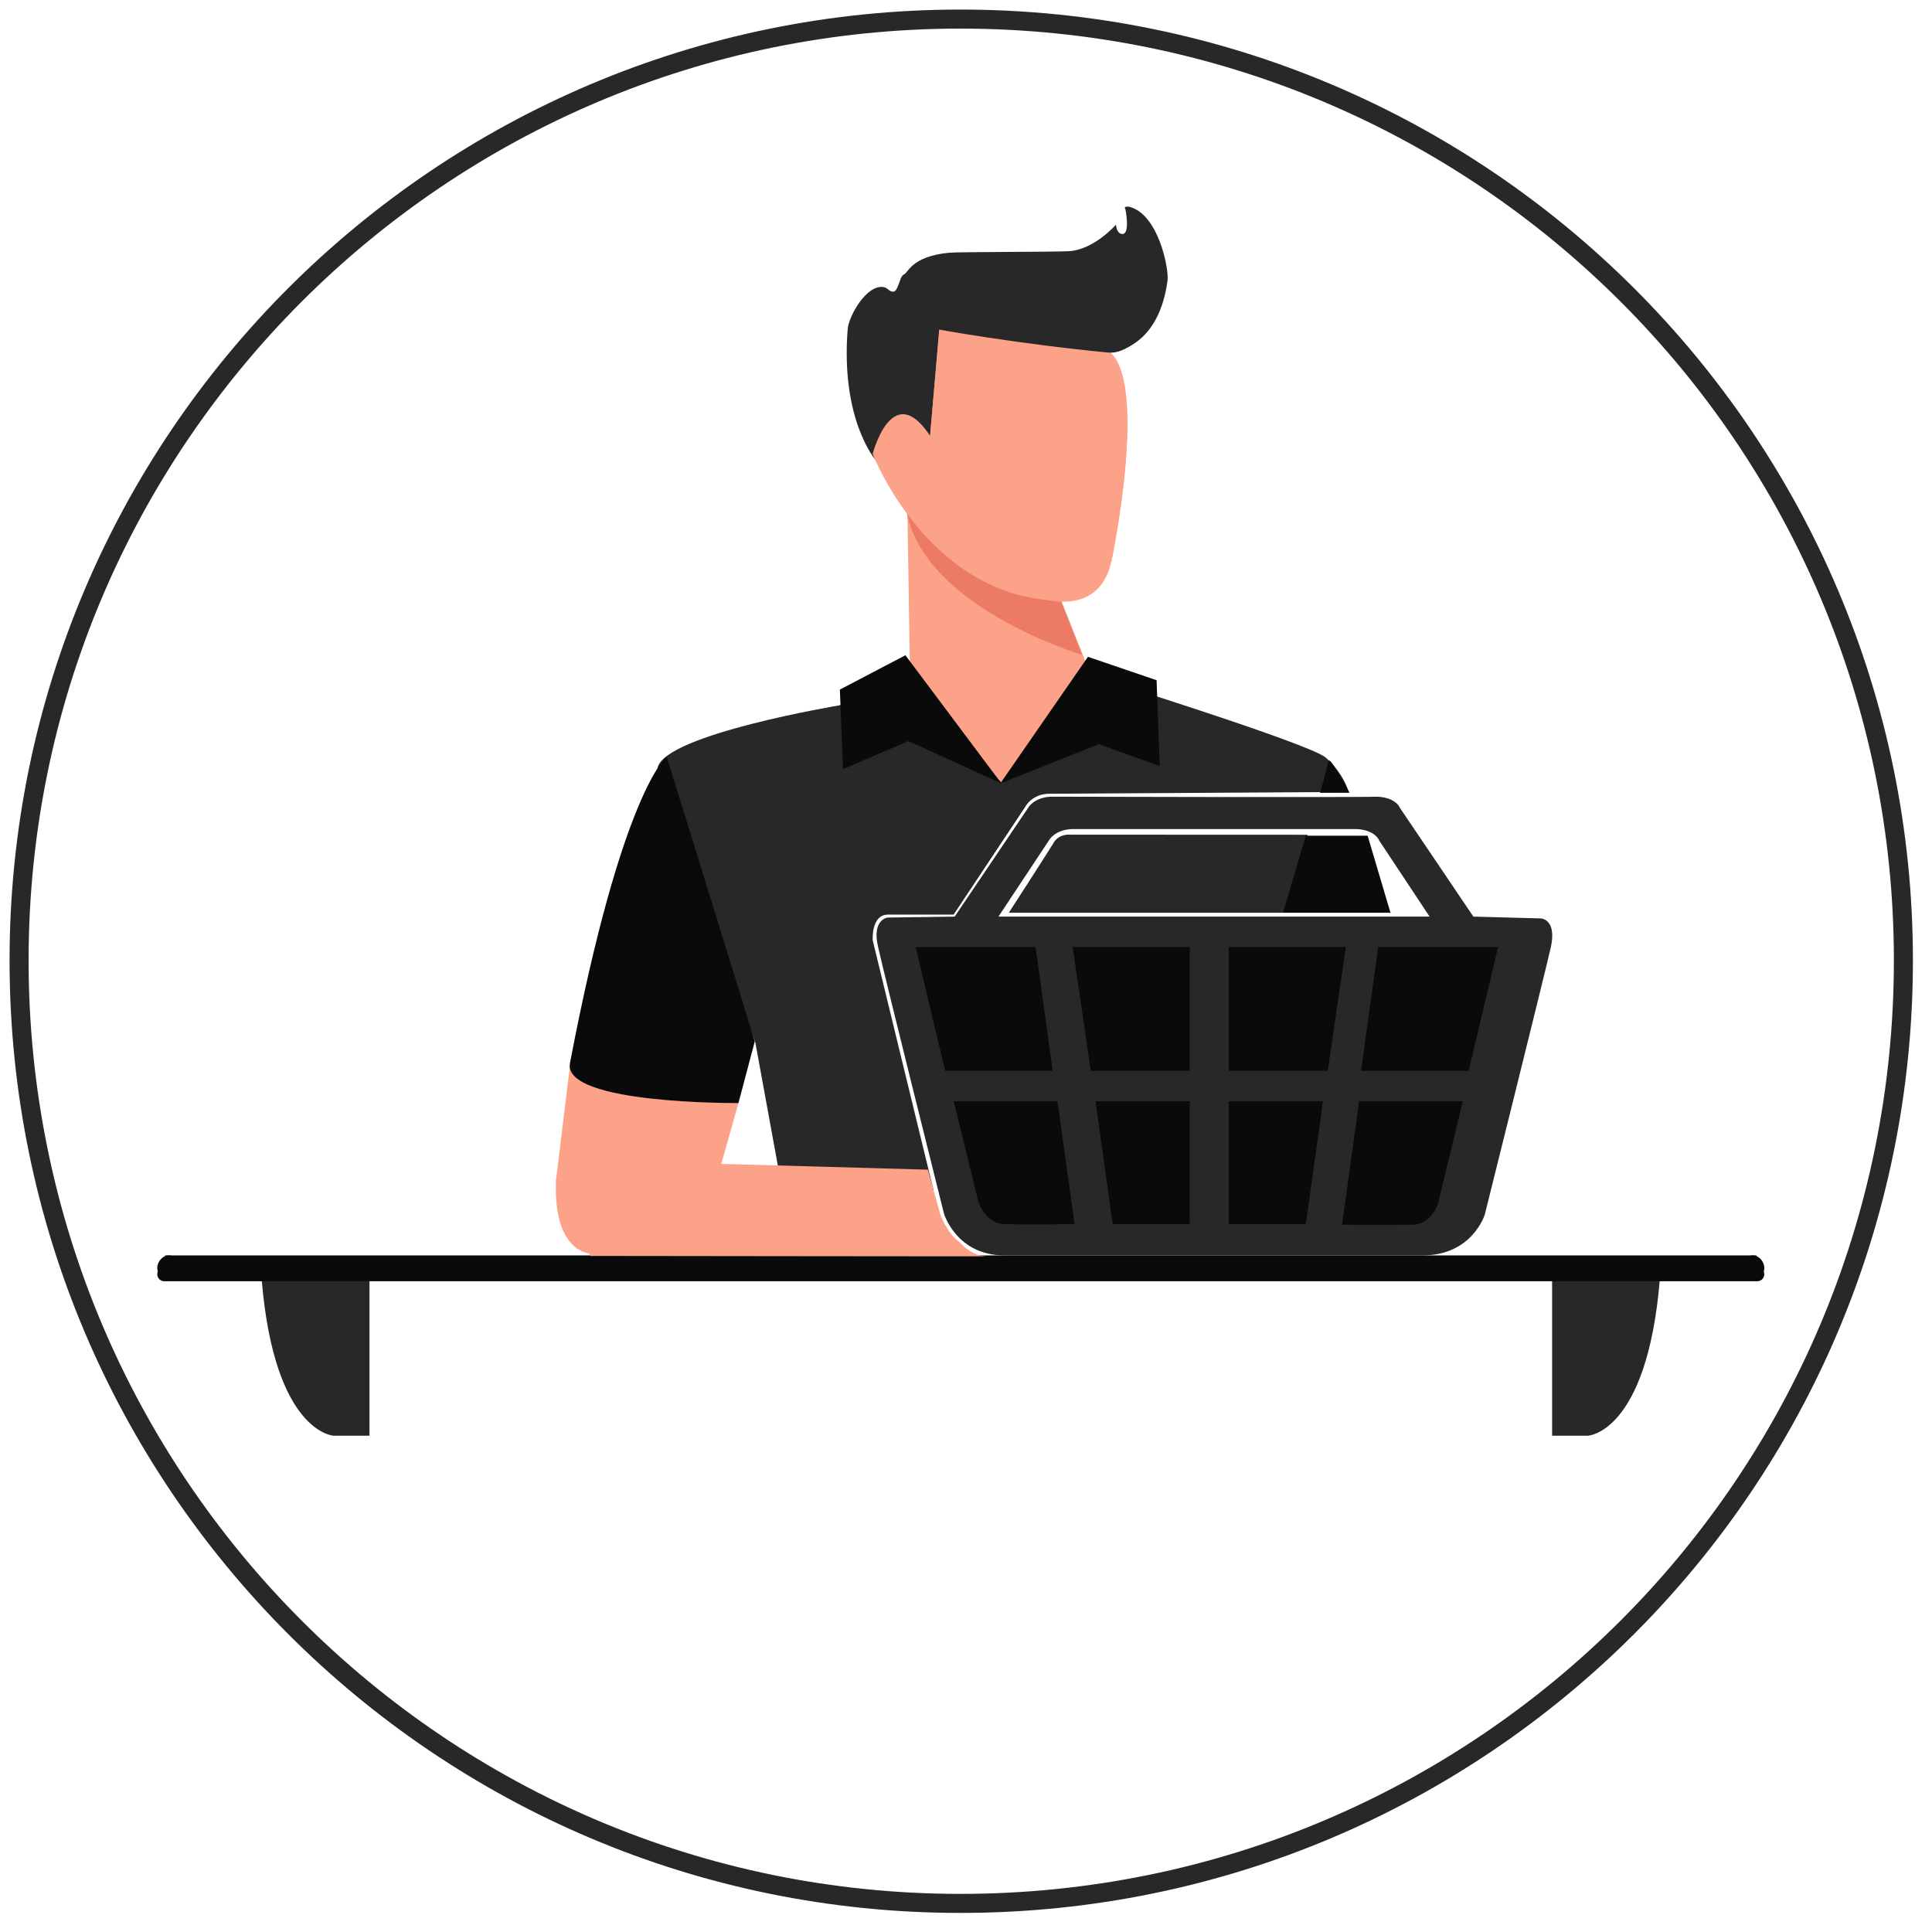 <svg 
 xmlns="http://www.w3.org/2000/svg"
 xmlns:xlink="http://www.w3.org/1999/xlink"
 width="2030px" height="2030px">
<path fill-rule="evenodd"  stroke="rgb(40, 40, 40)" stroke-width="20px" stroke-linecap="butt" stroke-linejoin="miter" fill="none"
 d="M1009.1,20.051 C1556.733,20.051 1999.948,463.267 1999.948,1009.1 C1999.948,1556.733 1556.733,1999.948 1009.1,1999.948 C463.267,1999.948 20.051,1556.733 20.051,1009.1 C20.051,463.267 463.267,20.051 1009.1,20.051 Z"/>
<path fill-rule="evenodd"  fill="rgb(40, 40, 40)"
 d="M275.098,1346.229 C288.817,1505.728 350.508,1508.524 350.508,1508.524 L388.213,1508.524 L388.213,1346.229 C388.213,1346.229 272.004,1310.261 275.098,1346.229 Z"/>
<path fill-rule="evenodd"  fill="rgb(40, 40, 40)"
 d="M1743.899,1345.856 C1730.187,1505.722 1668.524,1508.524 1668.524,1508.524 L1630.836,1508.524 L1630.836,1345.856 C1630.836,1345.856 1746.992,1309.805 1743.899,1345.856 Z"/>
<path fill-rule="evenodd"  fill="rgb(10, 10, 10)"
 d="M173.459,1346.229 L173.459,1319.1 L1845.590,1319.1 L1845.590,1346.229 L173.459,1346.229 Z"/>
<path fill-rule="evenodd"  fill="rgb(10, 10, 10)"
 d="M177.557,1319.1 C184.347,1319.1 189.852,1325.505 189.852,1332.295 C189.852,1339.085 184.347,1344.590 177.557,1344.590 C170.767,1344.590 165.262,1339.085 165.262,1332.295 C165.262,1325.505 170.767,1319.1 177.557,1319.1 Z"/>
<path fill-rule="evenodd"  fill="rgb(10, 10, 10)"
 d="M172.639,1346.229 C168.565,1346.229 165.262,1342.927 165.262,1338.852 C165.262,1334.778 168.565,1331.475 172.639,1331.475 C176.713,1331.475 180.016,1334.778 180.016,1338.852 C180.016,1342.927 176.713,1346.229 172.639,1346.229 Z"/>
<path fill-rule="evenodd"  fill="rgb(10, 10, 10)"
 d="M1841.492,1319.1 C1834.701,1319.1 1829.196,1325.505 1829.196,1332.295 C1829.196,1339.085 1834.701,1344.590 1841.492,1344.590 C1848.282,1344.590 1853.787,1339.085 1853.787,1332.295 C1853.787,1325.505 1848.282,1319.1 1841.492,1319.1 Z"/>
<path fill-rule="evenodd"  fill="rgb(10, 10, 10)"
 d="M1846.410,1331.475 C1842.335,1331.475 1839.033,1334.778 1839.033,1338.852 C1839.033,1342.927 1842.335,1346.229 1846.410,1346.229 C1850.484,1346.229 1853.787,1342.927 1853.787,1338.852 C1853.787,1334.778 1850.484,1331.475 1846.410,1331.475 Z"/>
<path fill-rule="evenodd"  fill="rgb(252, 162, 136)"
 d="M958.1,830.1 L1149.1,828.1 L1139.852,693.410 L1105.426,606.524 L952.967,508.164 L958.1,830.1 Z"/>
<path fill-rule="evenodd"  fill="rgb(235, 123, 101)"
 d="M1102.147,599.967 C1102.147,599.967 949.715,514.422 951.328,529.475 C962.780,636.361 1137.1,688.1 1137.1,688.1 L1102.147,599.967 Z"/>
<path fill-rule="evenodd"  fill="rgb(40, 40, 40)"
 d="M1123.459,263.901 C1108.416,264.836 1006.966,264.586 997.229,265.541 C956.939,269.493 954.209,287.067 949.688,288.491 C945.109,289.935 944.067,306.809 938.213,306.524 C934.142,306.326 932.690,302.275 928.377,301.606 C910.376,298.815 891.754,332.128 890.672,345.869 C883.137,441.585 920.180,483.573 920.180,483.573 L980.836,465.541 L989.033,345.869 L1161.164,370.459 C1161.164,370.459 1215.980,373.272 1226.738,295.049 C1228.489,282.316 1216.859,223.748 1185.754,217.1 C1179.724,216.885 1182.475,219.639 1182.475,219.639 C1182.475,219.639 1187.857,246.294 1179.197,245.869 C1172.911,245.560 1172.639,236.032 1172.639,236.032 C1172.639,236.032 1149.656,262.274 1123.459,263.901 Z"/>
<path fill-rule="evenodd"  fill="rgb(252, 162, 136)"
 d="M1162.803,573.738 C1162.803,573.738 1150.437,631.771 1113.623,631.114 C975.707,628.653 916.901,477.016 916.901,477.016 L1162.803,573.738 Z"/>
<path fill-rule="evenodd"  fill="rgb(252, 162, 136)"
 d="M961.164,498.328 C961.164,498.328 1003.876,512.664 995.590,493.410 C943.723,372.885 916.901,477.016 916.901,477.016 L961.164,498.328 Z"/>
<path fill-rule="evenodd"  fill="rgb(252, 162, 136)"
 d="M1167.721,590.131 C1167.721,590.131 1211.570,381.573 1157.885,365.541 C1090.318,345.363 987.393,340.950 987.393,340.950 L972.639,511.442 "/>
<path fill-rule="evenodd"  fill="rgb(252, 162, 136)"
 d="M1167.721,590.131 C1167.721,590.131 1211.570,381.573 1157.885,365.541 C1090.318,345.363 987.393,340.950 987.393,340.950 L972.639,511.442 "/>
<path fill-rule="evenodd"  fill="rgb(252, 162, 136)"
 d="M1087.393,580.295 C1087.393,580.295 1074.627,624.599 1095.590,629.475 C1170.600,646.923 1169.361,575.377 1169.361,575.377 "/>
<path fill-rule="evenodd"  fill="rgb(40, 40, 40)"
 d="M984.115,332.754 L1072.639,311.442 L1202.147,350.787 C1202.147,350.787 1183.867,372.342 1164.442,370.459 C1066.577,360.971 984.115,345.869 984.115,345.869 L984.115,332.754 Z"/>
<path fill-rule="evenodd"  fill="rgb(40, 40, 40)"
 d="M1103.000,834.000 C1084.008,833.886 1077.1,848.000 1077.1,848.000 L1002.000,961.000 C1002.000,961.000 937.059,961.003 933.1,961.000 C915.032,960.985 917.000,988.1 917.000,988.1 L981.000,1251.1 L821.459,1247.475 L793.590,1095.016 L691.1,806.1 C700.551,771.307 882.1,741.1 882.1,741.1 L949.328,706.491 L1052.606,822.885 L1141.131,708.131 C1141.131,708.131 1376.639,781.354 1393.1,796.1 C1412.765,813.912 1417.000,832.1 1417.000,832.1 C1417.000,832.1 1105.136,834.013 1103.000,834.000 ZM1349.1,959.000 L1374.000,877.1 L1124.000,877.000 C1124.000,877.000 1113.929,875.943 1108.000,884.1 C1100.202,896.912 1060.000,959.000 1060.000,959.000 L1349.1,959.000 Z"/>
<path fill-rule="evenodd"  fill="rgb(10, 10, 10)"
 d="M951.328,688.491 L1052.1,823.1 L954.606,778.656 L885.754,808.164 L882.475,724.557 L951.328,688.491 Z"/>
<path fill-rule="evenodd"  fill="rgb(10, 10, 10)"
 d="M1143.131,690.131 L1051.1,823.1 L1154.606,781.934 L1218.541,804.885 L1215.262,714.721 L1143.131,690.131 Z"/>
<path fill-rule="evenodd"  fill="rgb(252, 162, 136)"
 d="M1036.000,1320.000 C1020.962,1319.221 1011.536,1308.633 1007.000,1304.1 C994.896,1295.304 988.000,1276.1 988.000,1276.1 L975.000,1229.000 L757.885,1222.918 L775.918,1158.983 L598.869,1119.639 L584.115,1240.950 L620.180,1319.639 C620.180,1319.639 1040.105,1320.213 1036.000,1320.000 Z"/>
<path fill-rule="evenodd"  fill="rgb(252, 162, 136)"
 d="M602.147,1236.032 C606.302,1236.524 584.686,1223.615 584.115,1242.590 C581.889,1316.565 620.180,1317.1 620.180,1317.1 C620.180,1317.1 597.993,1235.541 602.147,1236.032 Z"/>
<path fill-rule="evenodd"  fill="rgb(10, 10, 10)"
 d="M598.869,1117.1 C653.475,830.632 700.508,795.049 700.508,795.049 L793.1,1094.1 L775.918,1158.983 C775.918,1158.983 590.787,1160.529 598.869,1117.1 ZM1372.000,878.1 L1348.1,959.000 L1461.000,959.000 L1437.000,878.1 L1372.000,878.1 ZM1387.000,833.000 C1387.000,833.000 1392.261,815.346 1396.1,799.1 C1398.248,795.957 1418.000,833.000 1418.000,833.000 "/>
<path fill-rule="evenodd"  fill="rgb(10, 10, 10)"
 d="M1031.1,1291.000 L1509.000,1289.000 L1579.000,992.1 L957.1,991.1 L1031.1,1291.000 Z"/>
<path fill-rule="evenodd"  fill="rgb(40, 40, 40)"
 d="M1502.1,963.1 L1449.1,883.1 C1449.1,883.1 1445.265,872.035 1425.1,871.1 L1126.1,871.1 C1107.734,872.035 1102.1,883.1 1102.1,883.1 L1049.1,963.1 L1502.1,963.1 ZM1250.1,995.1 L1127.1,995.1 L1146.1,1125.1 L1250.1,1125.1 L1250.1,995.1 ZM1088.1,995.1 L962.1,995.1 L993.1,1125.1 L1106.1,1125.1 L1088.1,995.1 ZM1291.1,995.1 L1414.1,995.1 L1395.1,1125.1 L1291.1,1125.1 L1291.1,995.1 ZM1448.1,995.1 L1574.1,995.1 L1543.1,1125.1 L1430.1,1125.1 L1448.1,995.1 ZM1250.1,1157.1 L1151.1,1157.1 L1169.1,1286.1 L1250.1,1286.1 L1250.1,1157.1 ZM1129.1,1286.1 L1111.1,1157.1 L1002.1,1157.1 L1028.1,1263.1 C1028.1,1263.1 1036.097,1286.806 1056.1,1286.1 C1077.903,1287.194 1129.1,1286.1 1129.1,1286.1 ZM1410.1,1286.906 L1428.1,1157.1 L1537.1,1157.1 L1511.1,1263.923 C1511.1,1263.923 1504.903,1286.712 1483.1,1286.906 C1463.097,1287.100 1410.1,1286.906 1410.1,1286.906 ZM1291.1,1157.1 L1390.1,1157.1 L1372.1,1286.1 L1291.1,1286.1 L1291.1,1157.1 ZM1055.1,1319.1 C1004.720,1318.862 991.837,1275.1 991.837,1275.1 C991.837,1275.1 929.773,1027.027 922.660,995.1 C915.769,965.934 932.686,964.1 932.686,964.1 L1003.1,963.1 L1080.1,849.1 C1080.1,849.1 1085.734,838.035 1104.1,837.1 C1104.1,837.1 1431.009,837.969 1447.1,837.1 C1467.265,838.035 1471.1,849.1 1471.1,849.1 L1548.1,963.1 L1619.314,965.023 C1619.314,965.023 1636.231,965.957 1629.339,996.021 C1622.227,1027.046 1560.163,1276.003 1560.163,1276.003 C1560.163,1276.003 1547.279,1318.862 1495.1,1319.1 L1055.1,1319.1 Z"/>
</svg>